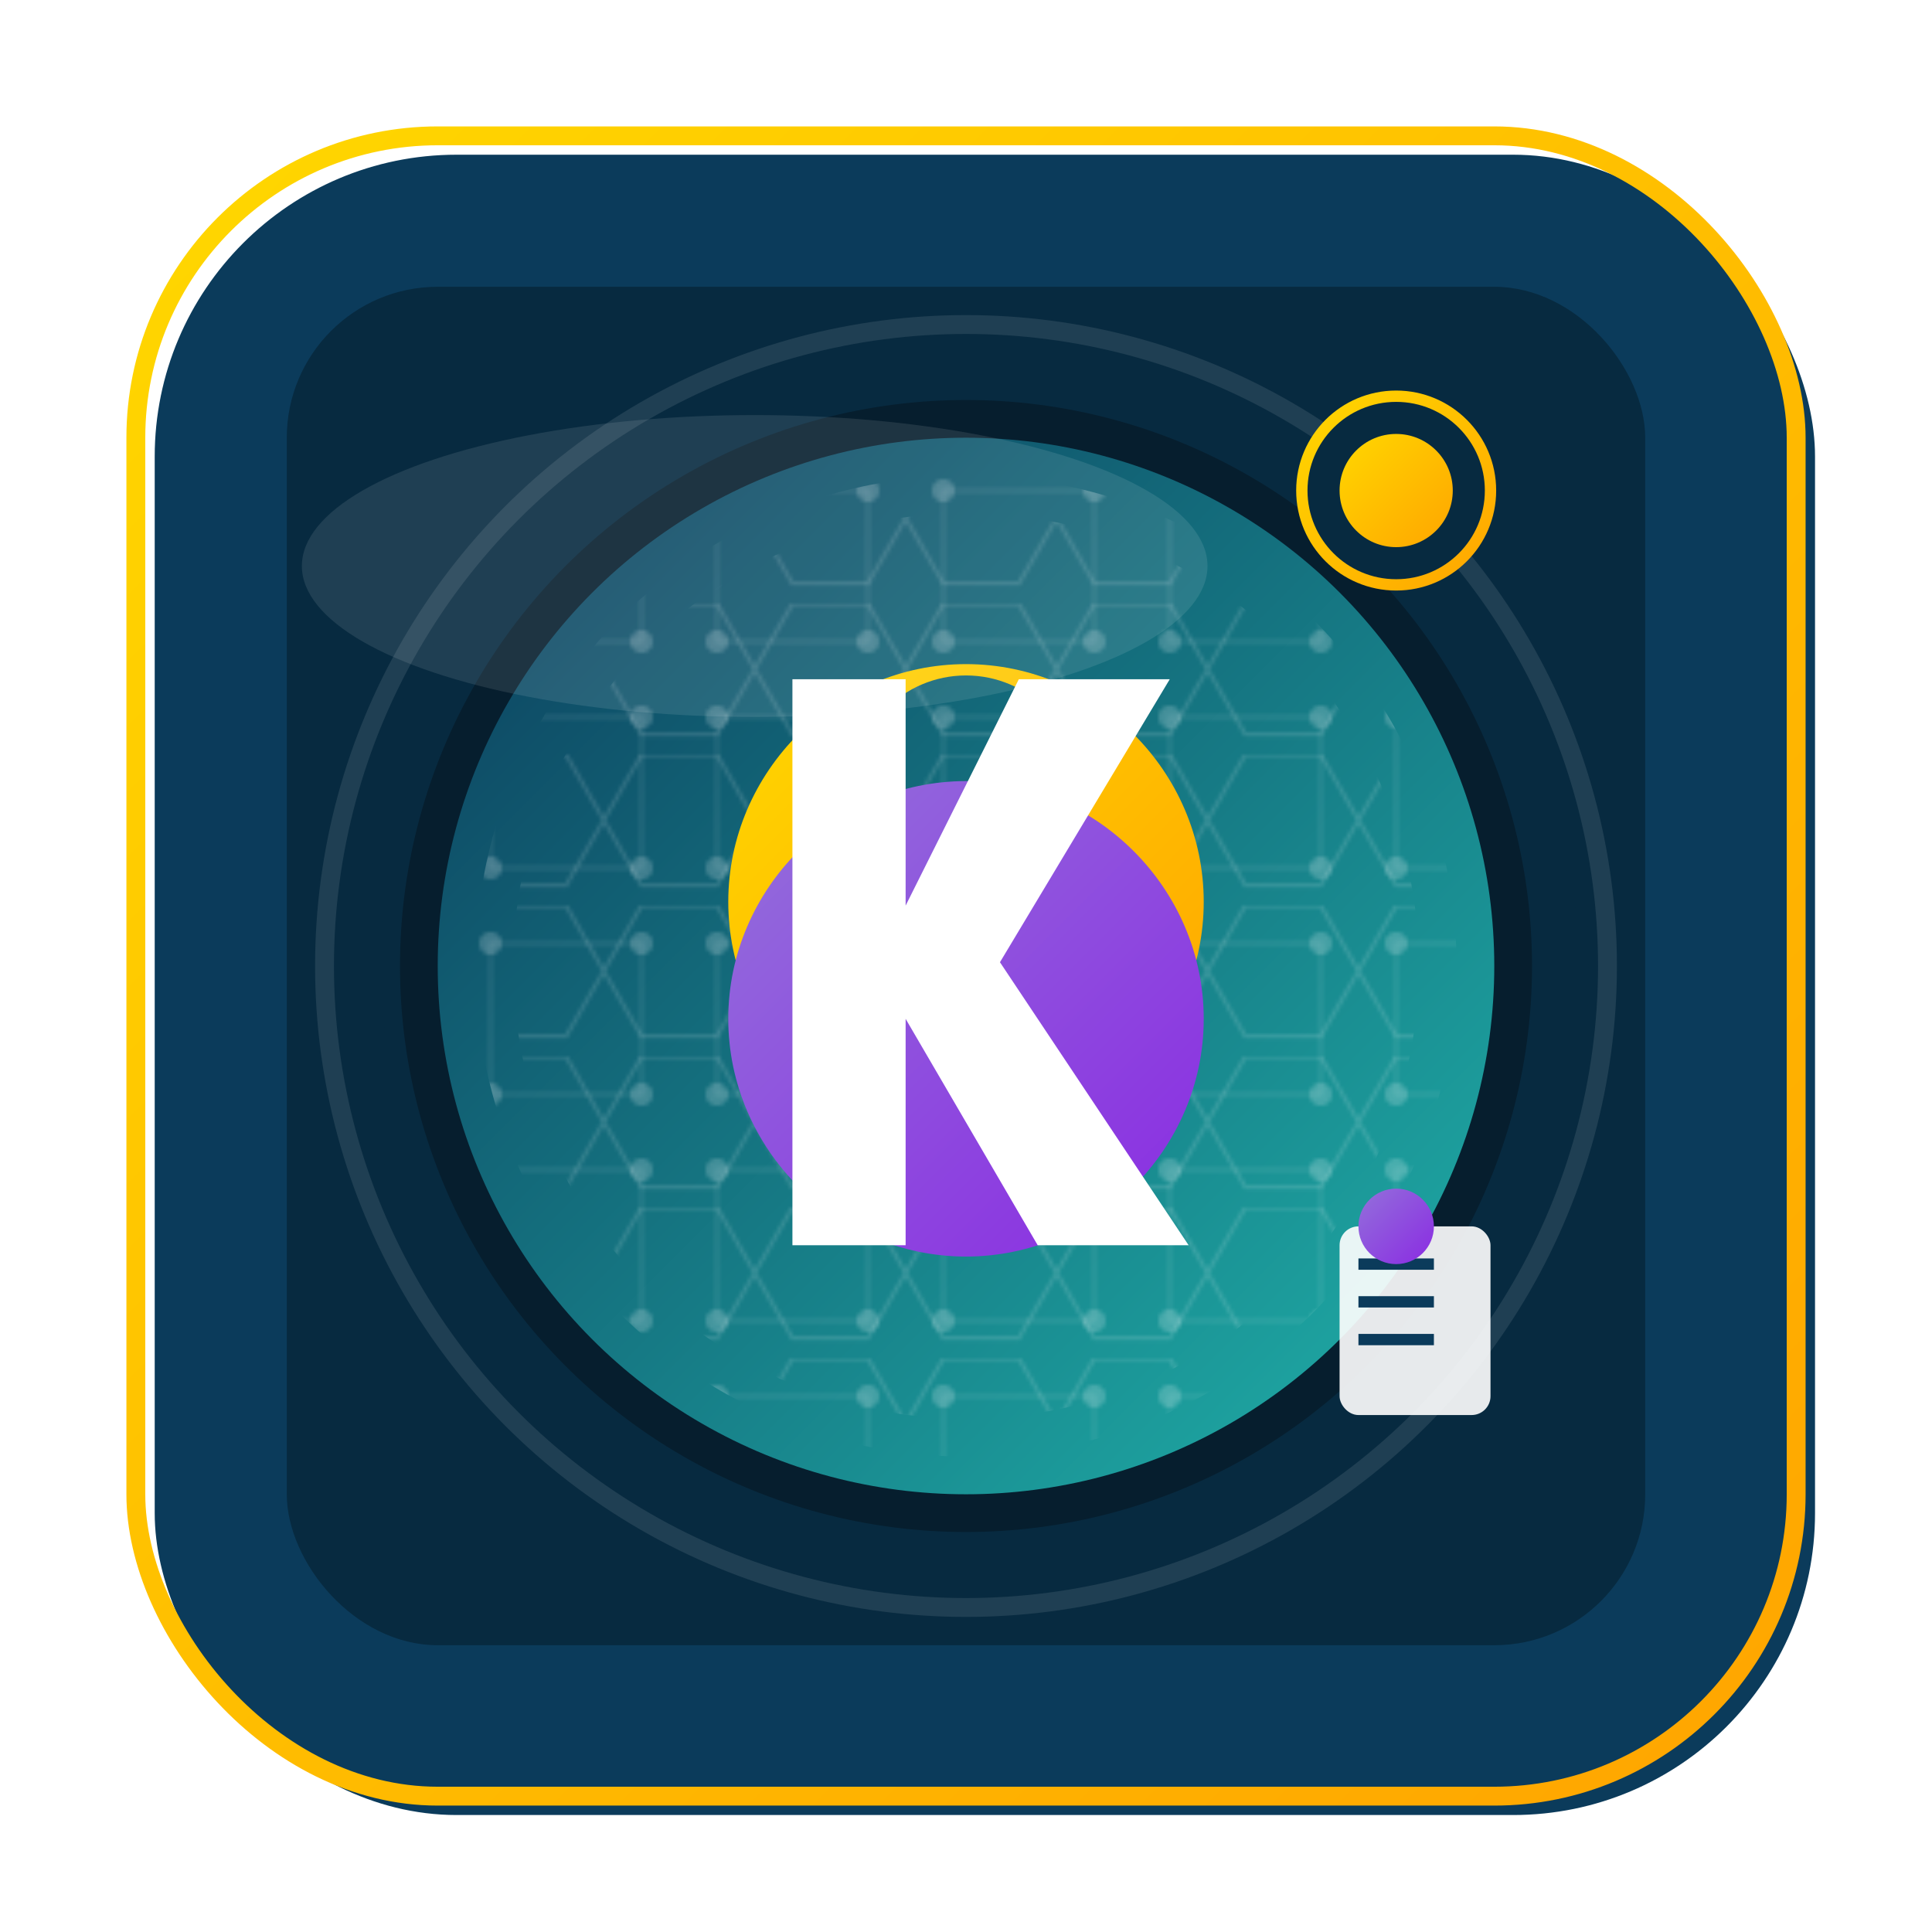 <?xml version="1.0" encoding="UTF-8"?>
<svg width="512" height="512" viewBox="0 0 512 512" xmlns="http://www.w3.org/2000/svg">
  <!-- Definitions for gradients and patterns -->
  <defs>
    <!-- Main coin gradient -->
    <linearGradient id="coinGradient" x1="0%" y1="0%" x2="100%" y2="100%">
      <stop offset="0%" stop-color="#0B3B5B" />
      <stop offset="100%" stop-color="#20B2AA" />
    </linearGradient>
    
    <!-- Gold accent gradient -->
    <linearGradient id="goldGradient" x1="0%" y1="0%" x2="100%" y2="100%">
      <stop offset="0%" stop-color="#FFD700" />
      <stop offset="100%" stop-color="#FFA500" />
    </linearGradient>
    
    <!-- Purple highlight gradient -->
    <linearGradient id="purpleGradient" x1="0%" y1="0%" x2="100%" y2="100%">
      <stop offset="0%" stop-color="#9370DB" />
      <stop offset="100%" stop-color="#8A2BE2" />
    </linearGradient>
    
    <!-- Network pattern -->
    <pattern id="networkPattern" x="0" y="0" width="60" height="60" patternUnits="userSpaceOnUse">
      <path d="M10 10 L50 10 L50 50 L10 50 Z" fill="none" stroke="rgba(255,255,255,0.1)" stroke-width="1" />
      <circle cx="10" cy="10" r="3" fill="rgba(255,255,255,0.2)" />
      <circle cx="50" cy="10" r="3" fill="rgba(255,255,255,0.2)" />
      <circle cx="10" cy="50" r="3" fill="rgba(255,255,255,0.2)" />
      <circle cx="50" cy="50" r="3" fill="rgba(255,255,255,0.2)" />
    </pattern>
    
    <!-- Hexagonal puzzle pattern -->
    <pattern id="puzzlePattern" x="0" y="0" width="40" height="40" patternUnits="userSpaceOnUse">
      <path d="M10,0 L30,0 L40,17.32 L30,34.64 L10,34.64 L0,17.32 Z" fill="none" stroke="rgba(255,255,255,0.15)" stroke-width="1" />
    </pattern>
    
    <!-- Drop shadow filter -->
    <filter id="dropShadow" x="-20%" y="-20%" width="140%" height="140%">
      <feGaussianBlur in="SourceAlpha" stdDeviation="15" />
      <feOffset dx="5" dy="5" result="offsetblur" />
      <feComponentTransfer>
        <feFuncA type="linear" slope="0.5" />
      </feComponentTransfer>
      <feMerge>
        <feMergeNode />
        <feMergeNode in="SourceGraphic" />
      </feMerge>
    </filter>
  </defs>
  
  <!-- App icon container (rounded square) -->
  <rect x="36" y="36" width="440" height="440" rx="80" ry="80" fill="#0B3B5B" filter="url(#dropShadow)" />
  
  <!-- Vault/safe door background -->
  <rect x="76" y="76" width="360" height="360" rx="40" ry="40" fill="#072A40" />
  <circle cx="256" cy="256" r="150" fill="#061E2E" />
  <circle cx="256" cy="256" r="140" fill="url(#coinGradient)" />
  
  <!-- Vault door details -->
  <circle cx="256" cy="256" r="160" fill="none" stroke="#072A40" stroke-width="10" stroke-dasharray="20,10" />
  <circle cx="256" cy="256" r="170" fill="none" stroke="rgba(255,255,255,0.1)" stroke-width="5" />
  <circle cx="370" cy="130" r="25" fill="#072A40" stroke="url(#goldGradient)" stroke-width="3" />
  <circle cx="370" cy="130" r="15" fill="url(#goldGradient)" />
  
  <!-- Background patterns -->
  <circle cx="256" cy="256" r="130" fill="url(#networkPattern)" />
  <circle cx="256" cy="256" r="120" fill="url(#puzzlePattern)" />
  
  <!-- Yin-yang style arrangement for coin/reputation (smaller than in coin version) -->
  <path d="M256,176 C221.5,176 193,204.5 193,239 C193,273.5 221.5,302 256,302 C290.5,302 319,273.5 319,239 C319,204.5 290.5,176 256,176 Z M256,239 C239.5,239 226,225.5 226,209 C226,192.5 239.5,179 256,179 C272.5,179 286,192.5 286,209 C286,225.5 272.5,239 256,239 Z" fill="url(#goldGradient)" />
  
  <path d="M256,302 C221.5,302 193,330.5 193,365 C193,399.5 221.5,428 256,428 C290.5,428 319,399.5 319,365 C319,330.5 290.5,302 256,302 Z M256,365 C272.5,365 286,351.5 286,335 C286,318.5 272.5,305 256,305 C239.5,305 226,318.5 226,335 C226,351.5 239.5,365 256,365 Z" fill="url(#purpleGradient)" transform="translate(0, -95)" />
  
  <!-- Stylized "K" letter -->
  <path d="M210,180 L240,180 L240,240 L270,180 L310,180 L265,255 L315,330 L275,330 L240,270 L240,330 L210,330 Z" fill="white" />
  
  <!-- Support ticket element (more prominent in app icon) -->
  <g transform="translate(350, 320)">
    <rect x="0" y="0" width="40" height="50" rx="5" ry="5" fill="rgba(255,255,255,0.9)" filter="url(#dropShadow)" />
    <line x1="10" y1="15" x2="30" y2="15" stroke="#0B3B5B" stroke-width="3" />
    <line x1="10" y1="25" x2="30" y2="25" stroke="#0B3B5B" stroke-width="3" />
    <line x1="10" y1="35" x2="30" y2="35" stroke="#0B3B5B" stroke-width="3" />
    <circle cx="20" cy="5" r="10" fill="url(#purpleGradient)" />
  </g>
  
  <!-- Metallic highlights -->
  <ellipse cx="200" cy="150" rx="120" ry="40" fill="rgba(255,255,255,0.1)" />
  
  <!-- Outer ring -->
  <rect x="36" y="36" width="440" height="440" rx="80" ry="80" fill="none" stroke="url(#goldGradient)" stroke-width="5" />
</svg>
